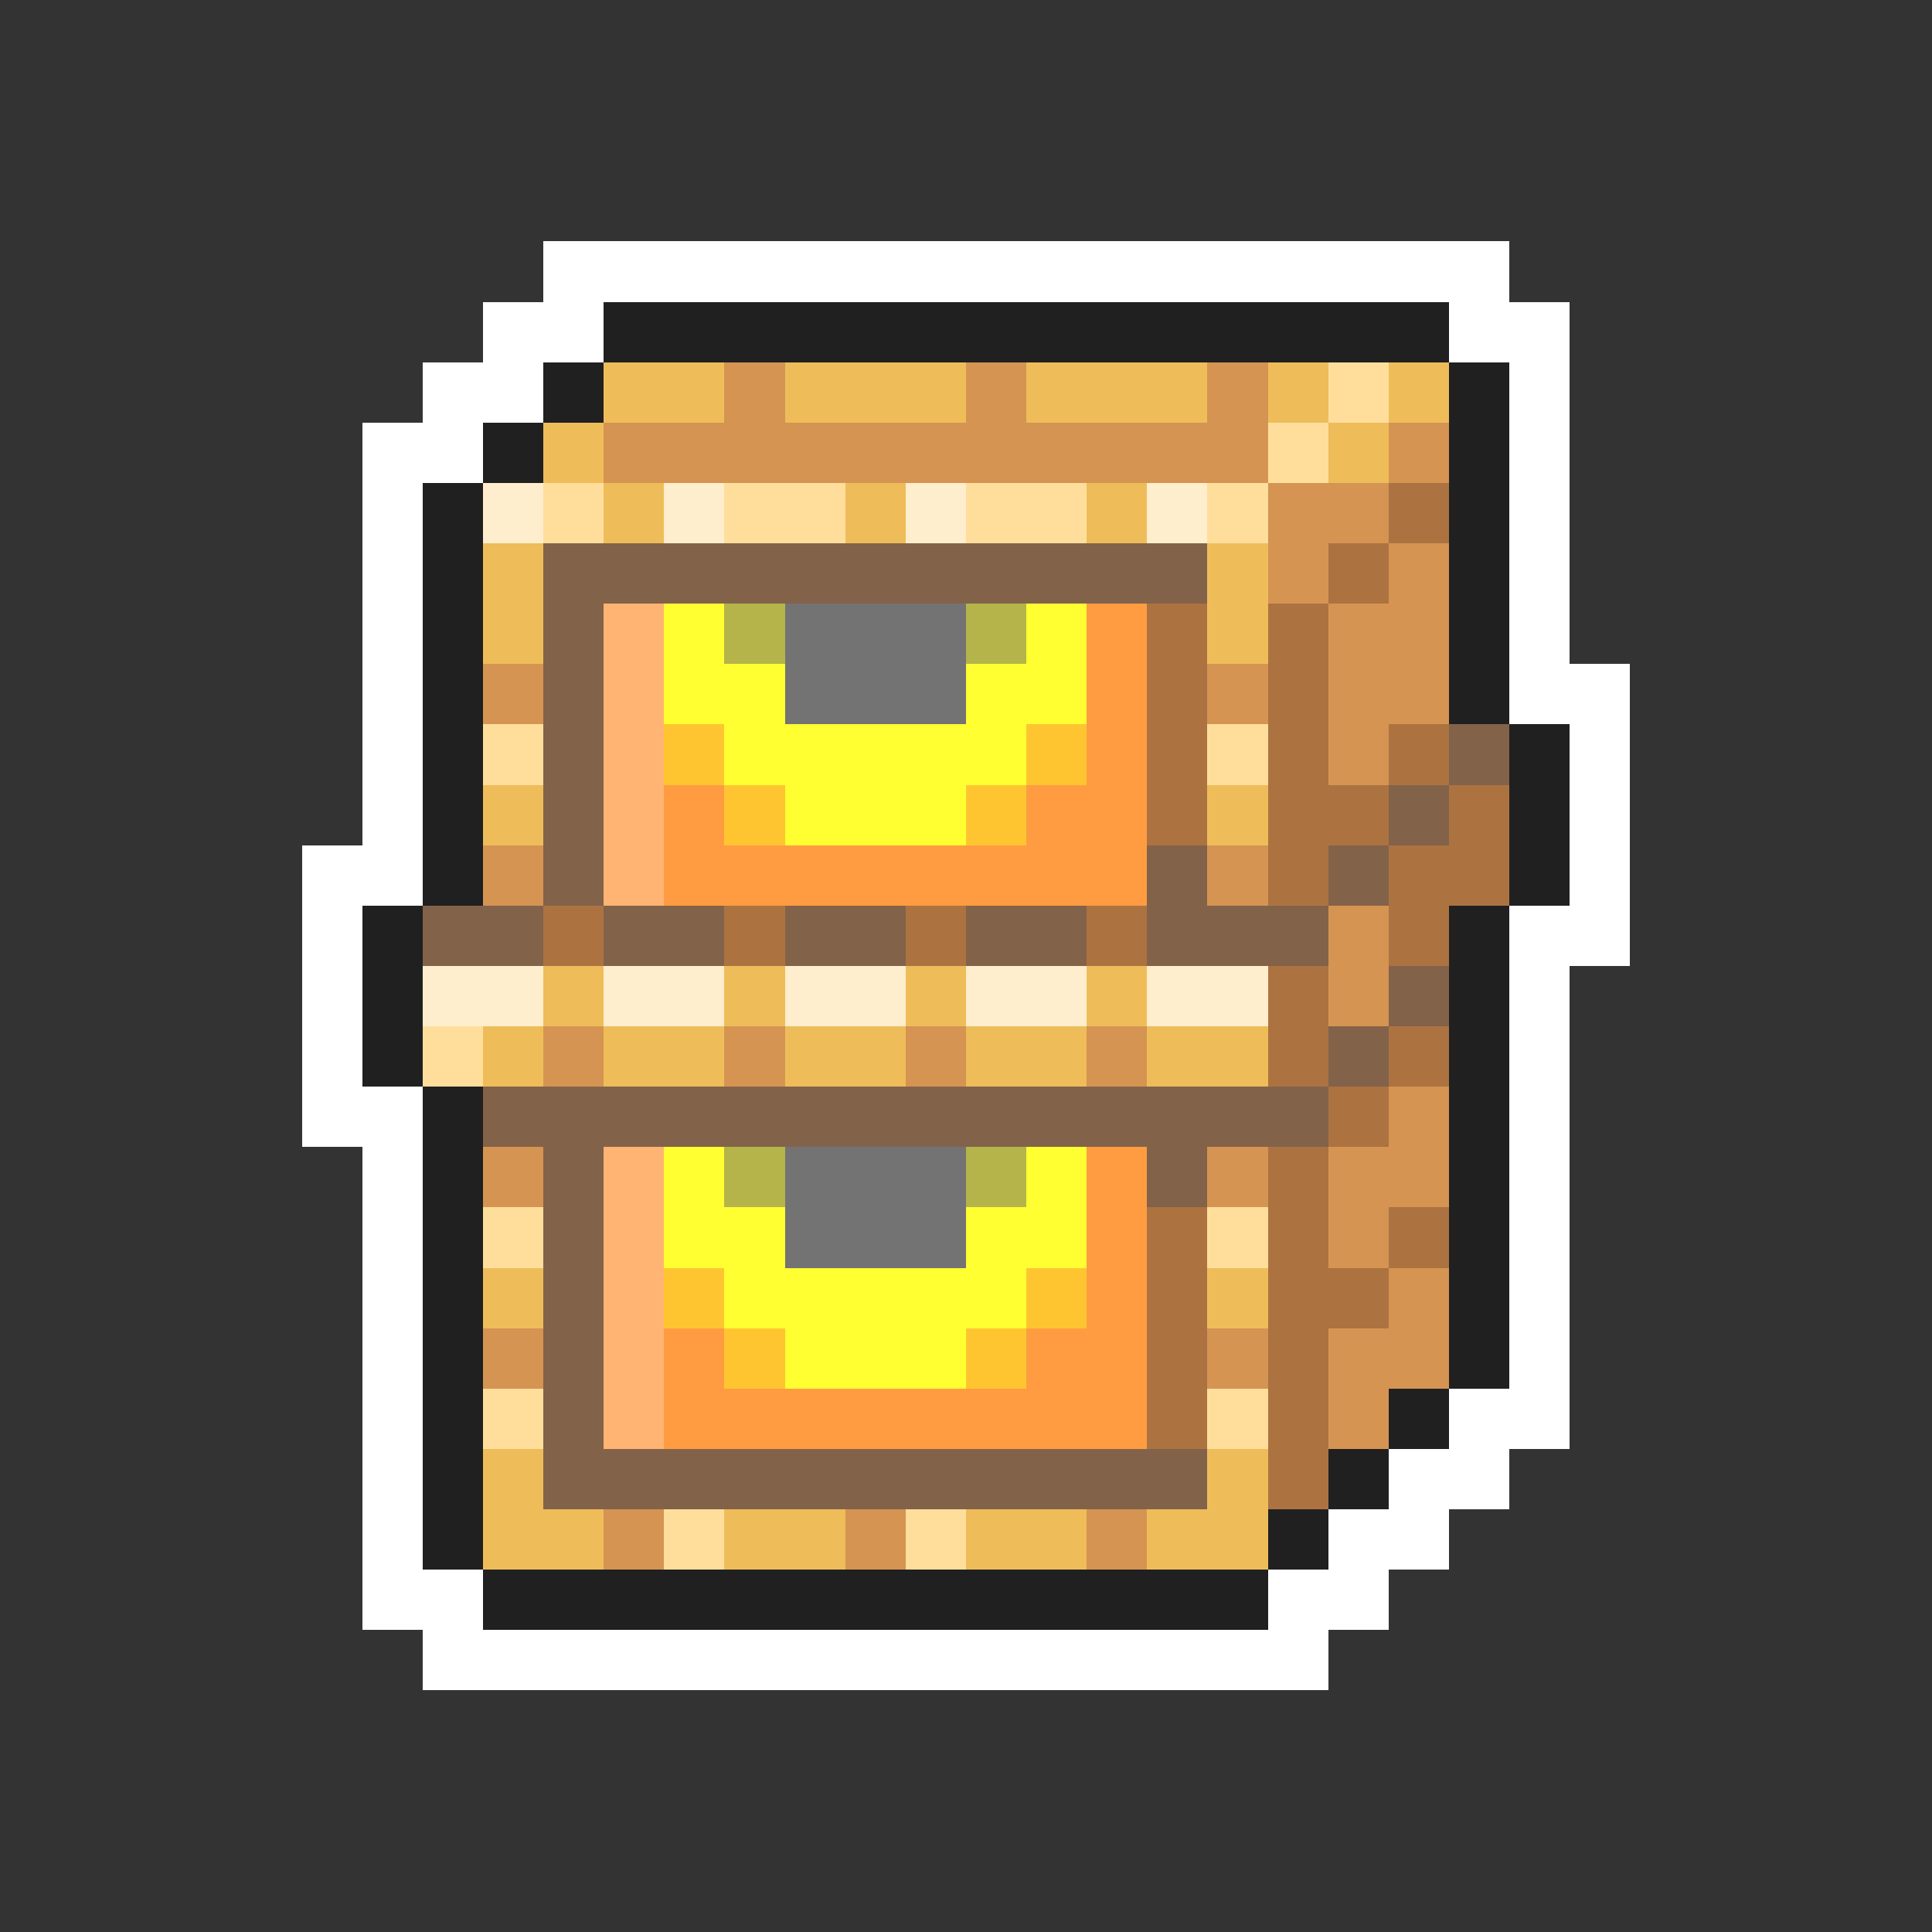 <svg xmlns="http://www.w3.org/2000/svg" viewBox="0 -0.5 32 32" shape-rendering="crispEdges">
<rect x="0" y="-0.5" width="32" height="32" fill="#333333" stroke="none"/>
<path stroke="#ffffff" d="M9 4h16M8 5h2M24 5h2M7 6h2M25 6h1M6 7h2M25 7h1M6 8h1M25 8h1M6 9h1M25 9h1M6 10h1M25 10h1M6 11h1M25 11h2M6 12h1M26 12h1M6 13h1M26 13h1M5 14h2M26 14h1M5 15h1M25 15h2M5 16h1M25 16h1M5 17h1M25 17h1M5 18h2M25 18h1M6 19h1M25 19h1M6 20h1M25 20h1M6 21h1M25 21h1M6 22h1M25 22h1M6 23h1M24 23h2M6 24h1M23 24h2M6 25h1M22 25h2M6 26h2M21 26h2M7 27h15" />
<path stroke="#202020" d="M10 5h14M9 6h1M24 6h1M8 7h1M24 7h1M7 8h1M24 8h1M7 9h1M24 9h1M7 10h1M24 10h1M7 11h1M24 11h1M7 12h1M25 12h1M7 13h1M25 13h1M7 14h1M25 14h1M6 15h1M24 15h1M6 16h1M24 16h1M6 17h1M24 17h1M7 18h1M24 18h1M7 19h1M24 19h1M7 20h1M24 20h1M7 21h1M24 21h1M7 22h1M24 22h1M7 23h1M23 23h1M7 24h1M22 24h1M7 25h1M21 25h1M8 26h13" />
<path stroke="#eebd5a" d="M10 6h2M13 6h3M17 6h3M21 6h1M23 6h1M9 7h1M22 7h1M10 8h1M14 8h1M18 8h1M8 9h1M20 9h1M8 10h1M20 10h1M8 13h1M20 13h1M9 16h1M12 16h1M15 16h1M18 16h1M8 17h1M10 17h2M13 17h2M16 17h2M19 17h2M8 21h1M20 21h1M8 24h1M20 24h1M8 25h2M12 25h2M16 25h2M19 25h2" />
<path stroke="#d59452" d="M12 6h1M16 6h1M20 6h1M10 7h11M23 7h1M21 8h2M21 9h1M23 9h1M22 10h2M8 11h1M20 11h1M22 11h2M22 12h1M8 14h1M20 14h1M22 15h1M22 16h1M9 17h1M12 17h1M15 17h1M18 17h1M23 18h1M8 19h1M20 19h1M22 19h2M22 20h1M23 21h1M8 22h1M20 22h1M22 22h2M22 23h1M10 25h1M14 25h1M18 25h1" />
<path stroke="#ffde9c" d="M22 6h1M21 7h1M9 8h1M12 8h2M16 8h2M20 8h1M8 12h1M20 12h1M7 17h1M8 20h1M20 20h1M8 23h1M20 23h1M11 25h1M15 25h1" />
<path stroke="#ffeecd" d="M8 8h1M11 8h1M15 8h1M19 8h1M7 16h2M10 16h2M13 16h2M16 16h2M19 16h2" />
<path stroke="#ac7341" d="M23 8h1M22 9h1M19 10h1M21 10h1M19 11h1M21 11h1M19 12h1M21 12h1M23 12h1M19 13h1M21 13h2M24 13h1M21 14h1M23 14h2M9 15h1M12 15h1M15 15h1M18 15h1M23 15h1M21 16h1M21 17h1M23 17h1M22 18h1M21 19h1M19 20h1M21 20h1M23 20h1M19 21h1M21 21h2M19 22h1M21 22h1M19 23h1M21 23h1M21 24h1" />
<path stroke="#83624a" d="M9 9h11M9 10h1M9 11h1M9 12h1M24 12h1M9 13h1M23 13h1M9 14h1M19 14h1M22 14h1M7 15h2M10 15h2M13 15h2M16 15h2M19 15h3M23 16h1M22 17h1M8 18h14M9 19h1M19 19h1M9 20h1M9 21h1M9 22h1M9 23h1M9 24h11" />
<path stroke="#ffb473" d="M10 10h1M10 11h1M10 12h1M10 13h1M10 14h1M10 19h1M10 20h1M10 21h1M10 22h1M10 23h1" />
<path stroke="#ffff31" d="M11 10h1M17 10h1M11 11h2M16 11h2M12 12h5M13 13h3M11 19h1M17 19h1M11 20h2M16 20h2M12 21h5M13 22h3" />
<path stroke="#b4b44a" d="M12 10h1M16 10h1M12 19h1M16 19h1" />
<path stroke="#737373" d="M13 10h3M13 11h3M13 19h3M13 20h3" />
<path stroke="#ff9c41" d="M18 10h1M18 11h1M18 12h1M11 13h1M17 13h2M11 14h8M18 19h1M18 20h1M18 21h1M11 22h1M17 22h2M11 23h8" />
<path stroke="#ffc531" d="M11 12h1M17 12h1M12 13h1M16 13h1M11 21h1M17 21h1M12 22h1M16 22h1" />
</svg>